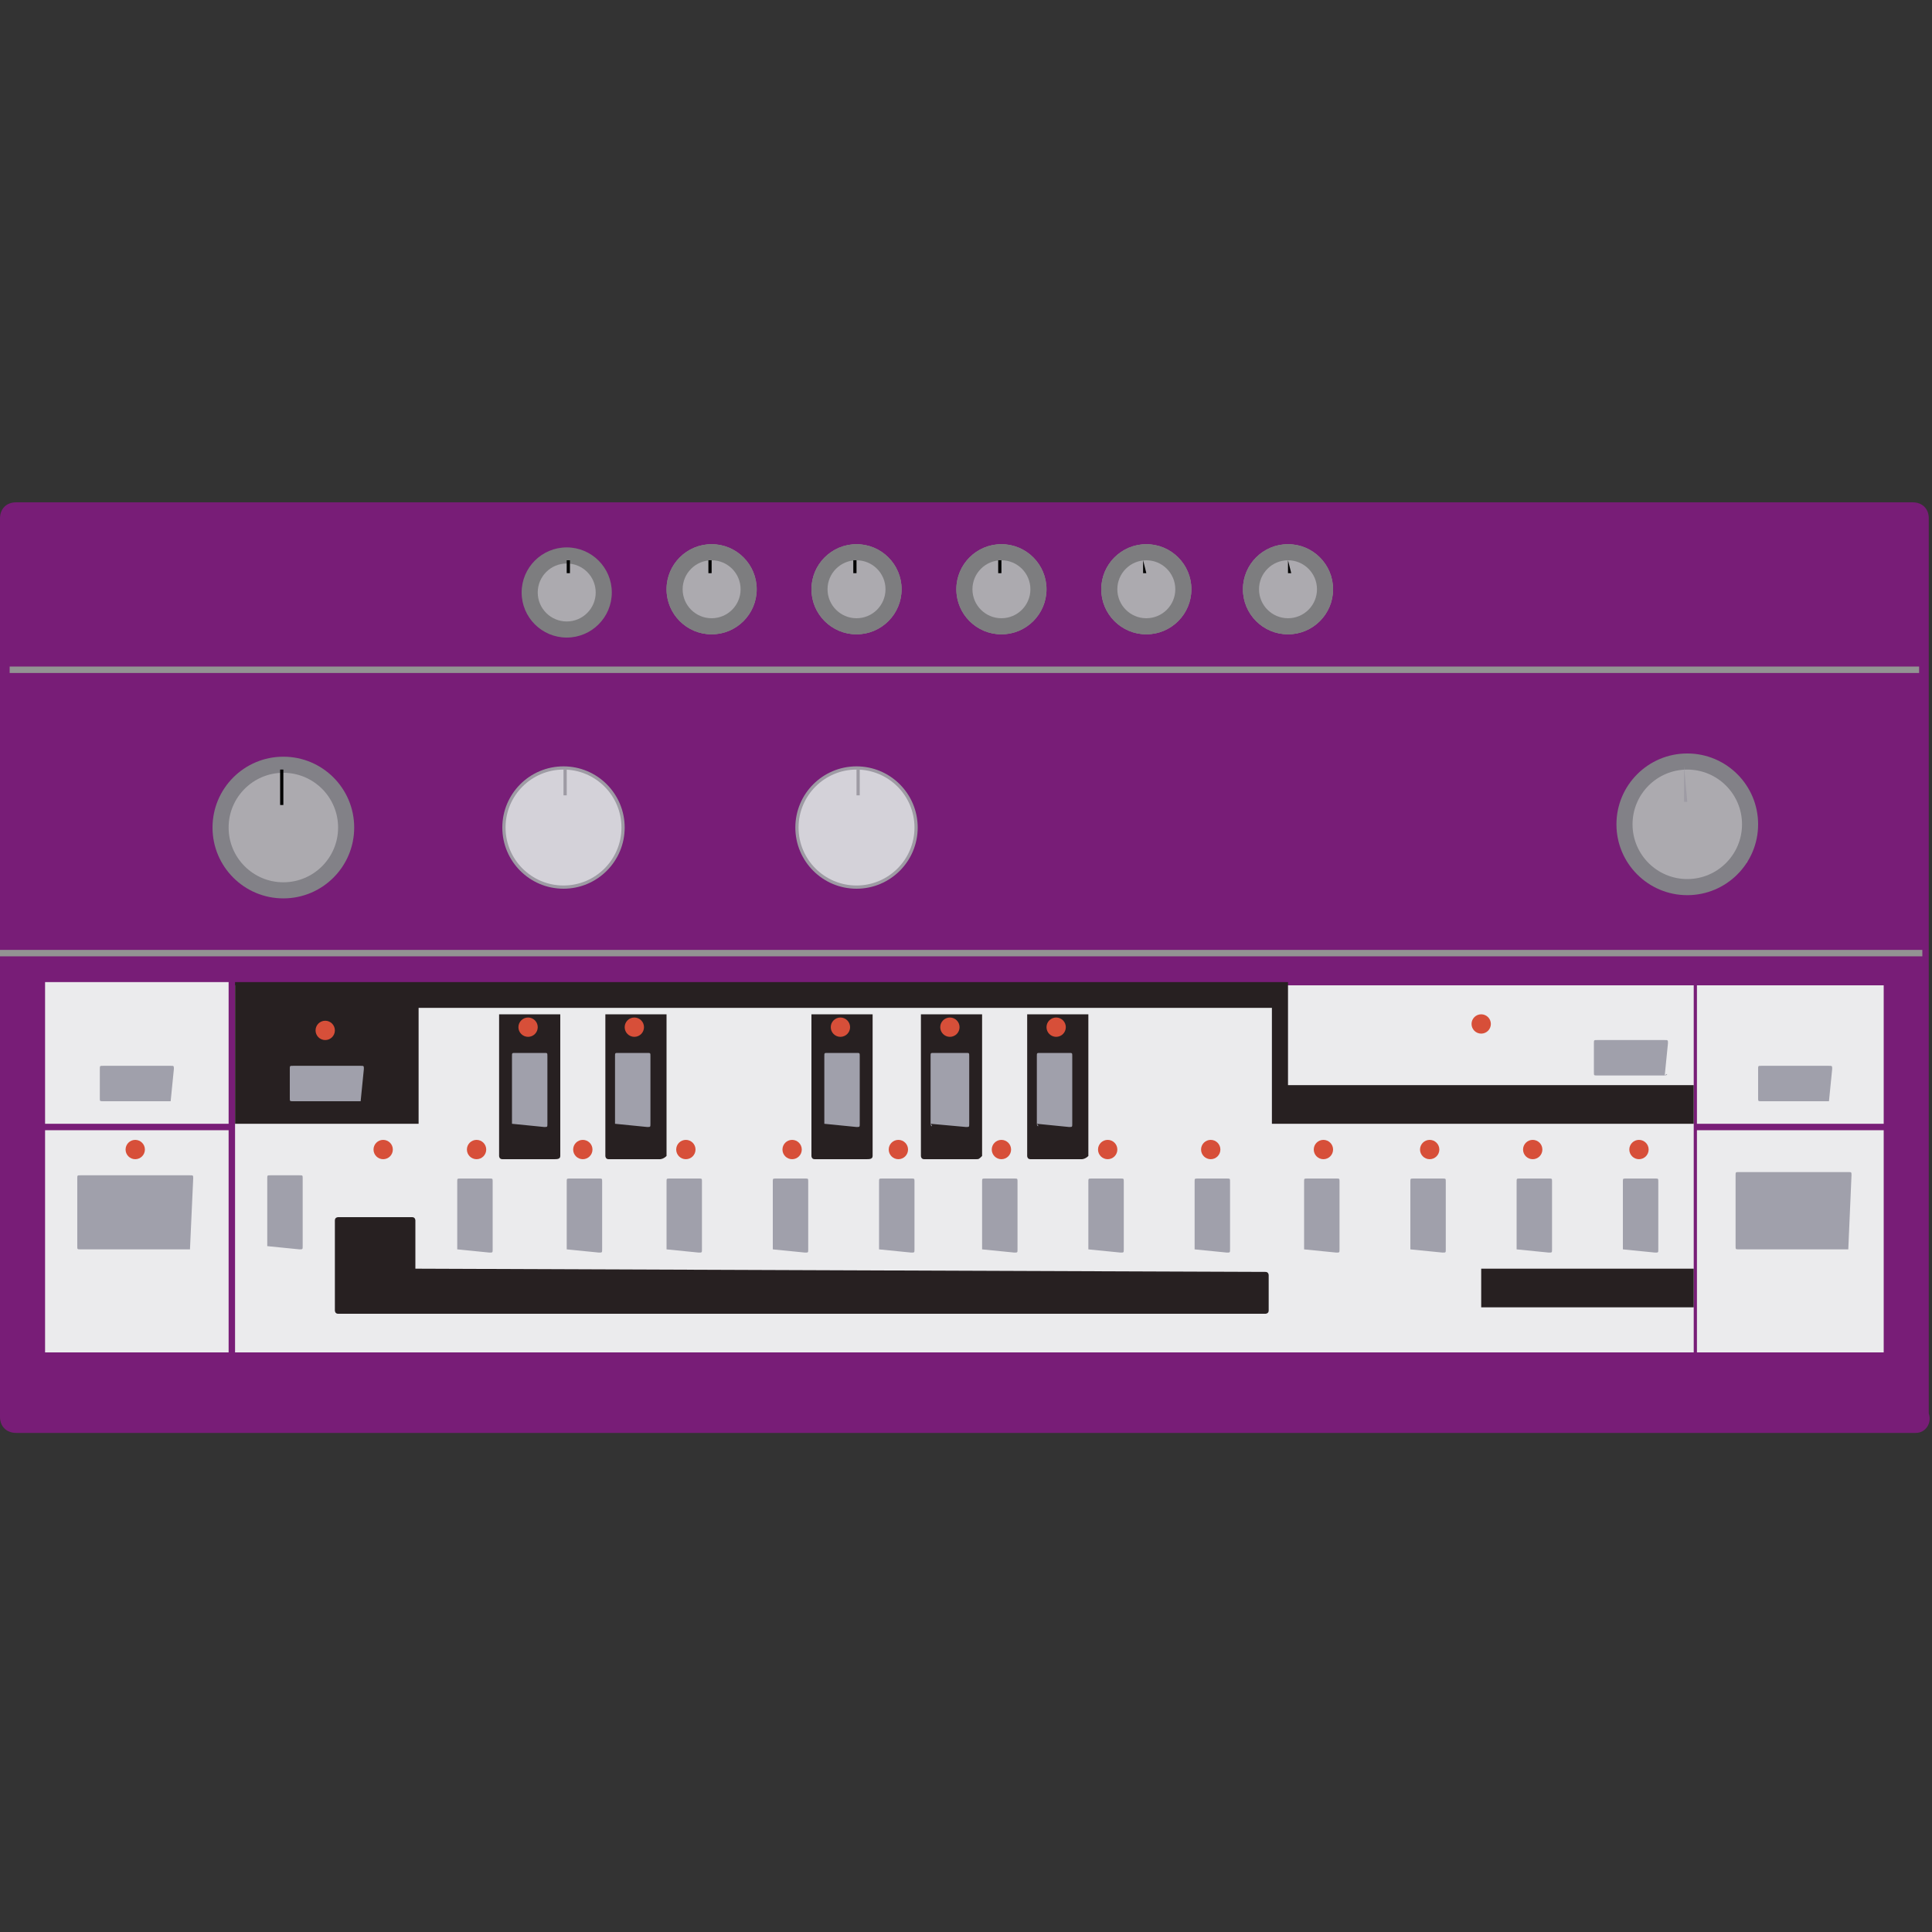 <svg enable-background="new 0 0 60 60" height="60" viewBox="0 0 60 60" width="60" xmlns="http://www.w3.org/2000/svg"><rect x="0" y="0" width="60" height="60" fill="#333333" stroke="none"/><path d="m59.5 44.5h-59c-.3 0-.5-.2-.5-.5v-27.9c0-.3.2-.5.5-.5h58.9c.3 0 .5.2.5.5v27.8c.1.3-.1.6-.4.6z" fill="#781d77"/><path d="m7.3 30.6h45.3v11.4h-45.3z" fill="#ebebed"/><path d="m52.6 42h-45.3v-11.4h45.3zm-45.3 0h45.3v-11.4h-45.3z" fill="#a4a4a5"/><circle cx="22.1" cy="18.3" fill="#938e94" r="1.4"/><circle cx="26.6" cy="18.3" fill="#938e94" r="1.4"/><ellipse cx="31.1" cy="18.3" fill="#938e94" rx="1.4" ry="1.4"/><circle cx="35.6" cy="18.3" fill="#938e94" r="1.4"/><circle cx="40" cy="18.3" fill="#938e94" r="1.4"/><circle cx="52.4" cy="25.6" fill="#828187" r="2.2"/><path d="m52.4 27.8c-1.2 0-2.2-1-2.2-2.2s1-2.2 2.2-2.2 2.2 1 2.2 2.2-1 2.2-2.2 2.2zm0-4.4c-1.2 0-2.2 1-2.2 2.2s1 2.2 2.2 2.2 2.2-1 2.2-2.2-1-2.2-2.2-2.2z" fill="#8e8e8e"/><circle cx="52.4" cy="25.6" fill="#acaaaf" r="1.7"/><path d="m52.3 23.8.1 1.1h-.1z" fill="#9e9ba4"/><circle cx="26.6" cy="25.7" fill="#9e9ba4" r="1.9"/><circle cx="26.6" cy="25.7" fill="#d4d2d9" r="1.8"/><path d="m26.6 23.9h.1v.8h-.1z" fill="#9e9ba4"/><circle cx="17.5" cy="25.7" fill="#9e9ba4" r="1.9"/><circle cx="17.5" cy="25.7" fill="#d4d2d9" r="1.8"/><path d="m17.5 23.9h.1v.8h-.1z" fill="#9e9ba4"/><path d="m.3 20.7h59.3v.2h-59.3z" fill="#939393"/><path d="m0 29.5h59.7v.2h-59.7z" fill="#939393"/><g fill="#a0a0ab"><path d="m37.1 38.8v-2.1c0-.1 0-.1.1-.1h.9c.1 0 .1 0 .1.1v2.1c0 .1 0 .1-.1.1z"/><path d="m33.8 38.8v-2.1c0-.1 0-.1.1-.1h.9c.1 0 .1 0 .1.1v2.1c0 .1 0 .1-.1.1z"/><path d="m30.5 38.8v-2.1c0-.1 0-.1.1-.1h.9c.1 0 .1 0 .1.1v2.1c0 .1 0 .1-.1.1z"/><path d="m27.3 38.8v-2.1c0-.1 0-.1.1-.1h.9c.1 0 .1 0 .1.1v2.1c0 .1 0 .1-.1.1z"/><path d="m24 38.8v-2.1c0-.1 0-.1.1-.1h.9c.1 0 .1 0 .1.1v2.1c0 .1 0 .1-.1.1z"/><path d="m20.7 38.8v-2.1c0-.1 0-.1.1-.1h.9c.1 0 .1 0 .1.1v2.1c0 .1 0 .1-.1.1z"/><path d="m17.6 38.8v-2.1c0-.1 0-.1.1-.1h.9c.1 0 .1 0 .1.1v2.1c0 .1 0 .1-.1.1z"/><path d="m14.2 38.8v-2.1c0-.1 0-.1.1-.1h.9c.1 0 .1 0 .1.1v2.1c0 .1 0 .1-.1.1z"/><path d="m8.3 38.7v-2.1c0-.1 0-.1.1-.1h.9c.1 0 .1 0 .1.1v2.1c0 .1 0 .1-.1.1l-1-.1c0 .1 0 .1 0 0z"/><path d="m40.5 38.8v-2.1c0-.1 0-.1.1-.1h.9c.1 0 .1 0 .1.1v2.1c0 .1 0 .1-.1.1z"/><path d="m43.8 38.8v-2.1c0-.1 0-.1.1-.1h.9c.1 0 .1 0 .1.1v2.1c0 .1 0 .1-.1.1z"/><path d="m47.1 38.8v-2.1c0-.1 0-.1.1-.1h.9c.1 0 .1 0 .1.1v2.1c0 .1 0 .1-.1.1z"/><path d="m50.4 38.8v-2.1c0-.1 0-.1.1-.1h.9c.1 0 .1 0 .1.1v2.1c0 .1 0 .1-.1.1z"/></g><circle cx="11.9" cy="35.7" fill="#d74f39" r=".3"/><circle cx="14.8" cy="35.7" fill="#d74f39" r=".3"/><circle cx="18.1" cy="35.7" fill="#d74f39" r=".3"/><circle cx="21.3" cy="35.7" fill="#d74f39" r=".3"/><circle cx="24.6" cy="35.7" fill="#d74f39" r=".3"/><circle cx="27.9" cy="35.7" fill="#d74f39" r=".3"/><circle cx="31.1" cy="35.7" fill="#d74f39" r=".3"/><circle cx="34.4" cy="35.7" fill="#d74f39" r=".3"/><circle cx="37.6" cy="35.7" fill="#d74f39" r=".3"/><circle cx="41.1" cy="35.7" fill="#d74f39" r=".3"/><circle cx="44.4" cy="35.7" fill="#d74f39" r=".3"/><circle cx="47.6" cy="35.7" fill="#d74f39" r=".3"/><circle cx="50.9" cy="35.7" fill="#d74f39" r=".3"/><path d="m12.9 39.4v-1.5s0-.1-.1-.1h-2.3s-.1 0-.1.1v2.8s0 .1.1.1h2.1.2 26.5s.1 0 .1-.1v-1.1s0-.1-.1-.1l-26.4-.1c.1.1 0 0 0 0z" fill="#272021"/><path d="m46 39.4h6.6v1.2h-6.6z" fill="#272021"/><path d="m17.2 36h-1.6c-.1 0-.1-.1-.1-.1v-4.4h1.9v4.4c0 .1-.1.1-.2.1z" fill="#272021"/><path d="m15.9 34.9v-2.1c0-.1 0-.1.1-.1h.9c.1 0 .1 0 .1.1v2.1c0 .1 0 .1-.1.1l-1-.1c0 .1 0 .1 0 0z" fill="#a0a0ab"/><circle cx="16.4" cy="31.9" fill="#d74f39" r=".3"/><path d="m20.5 36h-1.6c-.1 0-.1-.1-.1-.1v-4.4h1.9v4.4c-.1.1-.2.1-.2.1z" fill="#272021"/><path d="m19.1 34.9v-2.1c0-.1 0-.1.1-.1h.9c.1 0 .1 0 .1.1v2.1c0 .1 0 .1-.1.1l-1-.1c0 .1 0 .1 0 0z" fill="#a0a0ab"/><circle cx="19.7" cy="31.9" fill="#d74f39" r=".3"/><path d="m26.9 36h-1.6c-.1 0-.1-.1-.1-.1v-4.4h1.9v4.4c0 .1-.1.1-.2.1z" fill="#272021"/><path d="m25.6 34.9v-2.1c0-.1 0-.1.1-.1h.9c.1 0 .1 0 .1.1v2.1c0 .1 0 .1-.1.1l-1-.1c0 .1 0 .1 0 0z" fill="#a0a0ab"/><circle cx="26.1" cy="31.9" fill="#d74f39" r=".3"/><path d="m30.3 36h-1.6c-.1 0-.1-.1-.1-.1v-4.4h1.9v4.4c-.1.1-.1.1-.2.1z" fill="#272021"/><path d="m28.9 34.9v-2.1c0-.1 0-.1.1-.1h1c.1 0 .1 0 .1.1v2.1c0 .1 0 .1-.1.1l-1.1-.1c.1.1 0 .1 0 0z" fill="#a0a0ab"/><circle cx="29.5" cy="31.9" fill="#d74f39" r=".3"/><path d="m33.6 36h-1.6c-.1 0-.1-.1-.1-.1v-4.4h1.9v4.4c-.1.1-.2.1-.2.1z" fill="#272021"/><path d="m32.2 34.9v-2.1c0-.1 0-.1.1-.1h.9c.1 0 .1 0 .1.1v2.1c0 .1 0 .1-.1.1l-1-.1c.1.1 0 .1 0 0z" fill="#a0a0ab"/><circle cx="32.8" cy="31.9" fill="#d74f39" r=".3"/><path d="m1.4 30.5h5.7v4.4h-5.7z" fill="#ebebed"/><path d="m7.1 34.9h-5.7v-4.4h5.7zm-5.7 0h5.7v-4.4h-5.7z" fill="#a4a4a5"/><path d="m5.3 34.2h-2.1c-.1 0-.1 0-.1-.1v-.9c0-.1 0-.1.1-.1h2.1c.1 0 .1 0 .1.1z" fill="#a0a0ab"/><path d="m1.4 35.1h5.7v6.9h-5.7z" fill="#ebebed"/><path d="m7.1 42h-5.7v-6.9h5.7zm-5.7 0h5.7v-6.9h-5.7z" fill="#a4a4a5"/><path d="m5.9 38.8h-3.4c-.1 0-.1 0-.1-.1v-2.1c0-.1 0-.1.1-.1h3.4c.1 0 .1 0 .1.1l-.1 2.2c.1 0 .1 0 0 0z" fill="#a0a0ab"/><circle cx="4.2" cy="35.7" fill="#d74f39" r=".3"/><path d="m52.7 35.1h5.8v6.9h-5.8z" fill="#ebebed"/><path d="m58.5 42h-5.8v-6.9h5.8zm-5.8 0h5.8v-6.9h-5.8z" fill="#a4a4a5"/><path d="m57.4 38.8h-3.4c-.1 0-.1 0-.1-.1v-2.2c0-.1 0-.1.1-.1h3.4c.1 0 .1 0 .1.1l-.1 2.3c.1 0 .1 0 0 0z" fill="#a0a0ab"/><path d="m52.7 30.6h5.8v4.3h-5.8z" fill="#ebebed"/><path d="m58.5 34.9h-5.8v-4.3h5.8zm-5.8 0h5.8v-4.3h-5.8z" fill="#a4a4a5"/><path d="m56.8 34.2h-2.1c-.1 0-.1 0-.1-.1v-.9c0-.1 0-.1.1-.1h2.1c.1 0 .1 0 .1.1z" fill="#a0a0ab"/><path d="m51.7 33.4h-2.1c-.1 0-.1 0-.1-.1v-.9c0-.1 0-.1.1-.1h2.1c.1 0 .1 0 .1.1l-.1 1c.1-.1.1 0 0 0z" fill="#a0a0ab"/><circle cx="46" cy="31.8" fill="#d74f39" r=".3"/><path d="m40 33.7v-2.4-.8h-.5-26.5-.8-4.9v4.4h5.7v-3.6h26.5v3.6h.4.1 12.6v-1.2z" fill="#272021"/><path d="m11.2 34.2h-2.1c-.1 0-.1 0-.1-.1v-.9c0-.1 0-.1.1-.1h2.1c.1 0 .1 0 .1.1z" fill="#a0a0ab"/><circle cx="10.1" cy="32" fill="#d74f39" r=".3"/><circle cx="17.6" cy="18.4" fill="#7d7d7f" r="1.4"/><circle cx="17.6" cy="18.4" fill="#acaaaf" r=".9"/><path d="m17.6 17.4h.1v.4h-.1z"/><circle cx="22.1" cy="18.3" fill="#7d7d7f" r="1.4"/><circle cx="22.1" cy="18.3" fill="#acaaaf" r=".9"/><path d="m22 17.4h.1v.4h-.1z"/><circle cx="26.6" cy="18.3" fill="#7d7d7f" r="1.4"/><circle cx="26.6" cy="18.3" fill="#acaaaf" r=".9"/><path d="m26.5 17.4h.1v.4h-.1z"/><ellipse cx="31.1" cy="18.3" fill="#7d7d7f" rx="1.4" ry="1.4"/><circle cx="31.1" cy="18.3" fill="#acaaaf" r=".9"/><path d="m31 17.4h.1v.4h-.1z"/><circle cx="35.6" cy="18.3" fill="#7d7d7f" r="1.4"/><circle cx="35.6" cy="18.3" fill="#acaaaf" r=".9"/><path d="m35.5 17.4.1.4h-.1z"/><circle cx="40" cy="18.3" fill="#7d7d7f" r="1.4"/><circle cx="40" cy="18.3" fill="#acaaaf" r=".9"/><path d="m40 17.4.1.4h-.1z"/><circle cx="8.8" cy="25.7" fill="#828187" r="2.2"/><path d="m8.8 27.9c-1.2 0-2.2-1-2.2-2.2s1-2.2 2.2-2.2 2.2 1 2.2 2.2-1 2.2-2.2 2.2zm0-4.4c-1.2 0-2.2 1-2.2 2.2s1 2.2 2.2 2.2 2.2-1 2.2-2.2-1-2.2-2.2-2.2z" fill="#8e8e8e"/><circle cx="8.8" cy="25.7" fill="#acaaaf" r="1.7"/><path d="m8.7 23.9h.1v1.1h-.1z"/></svg>